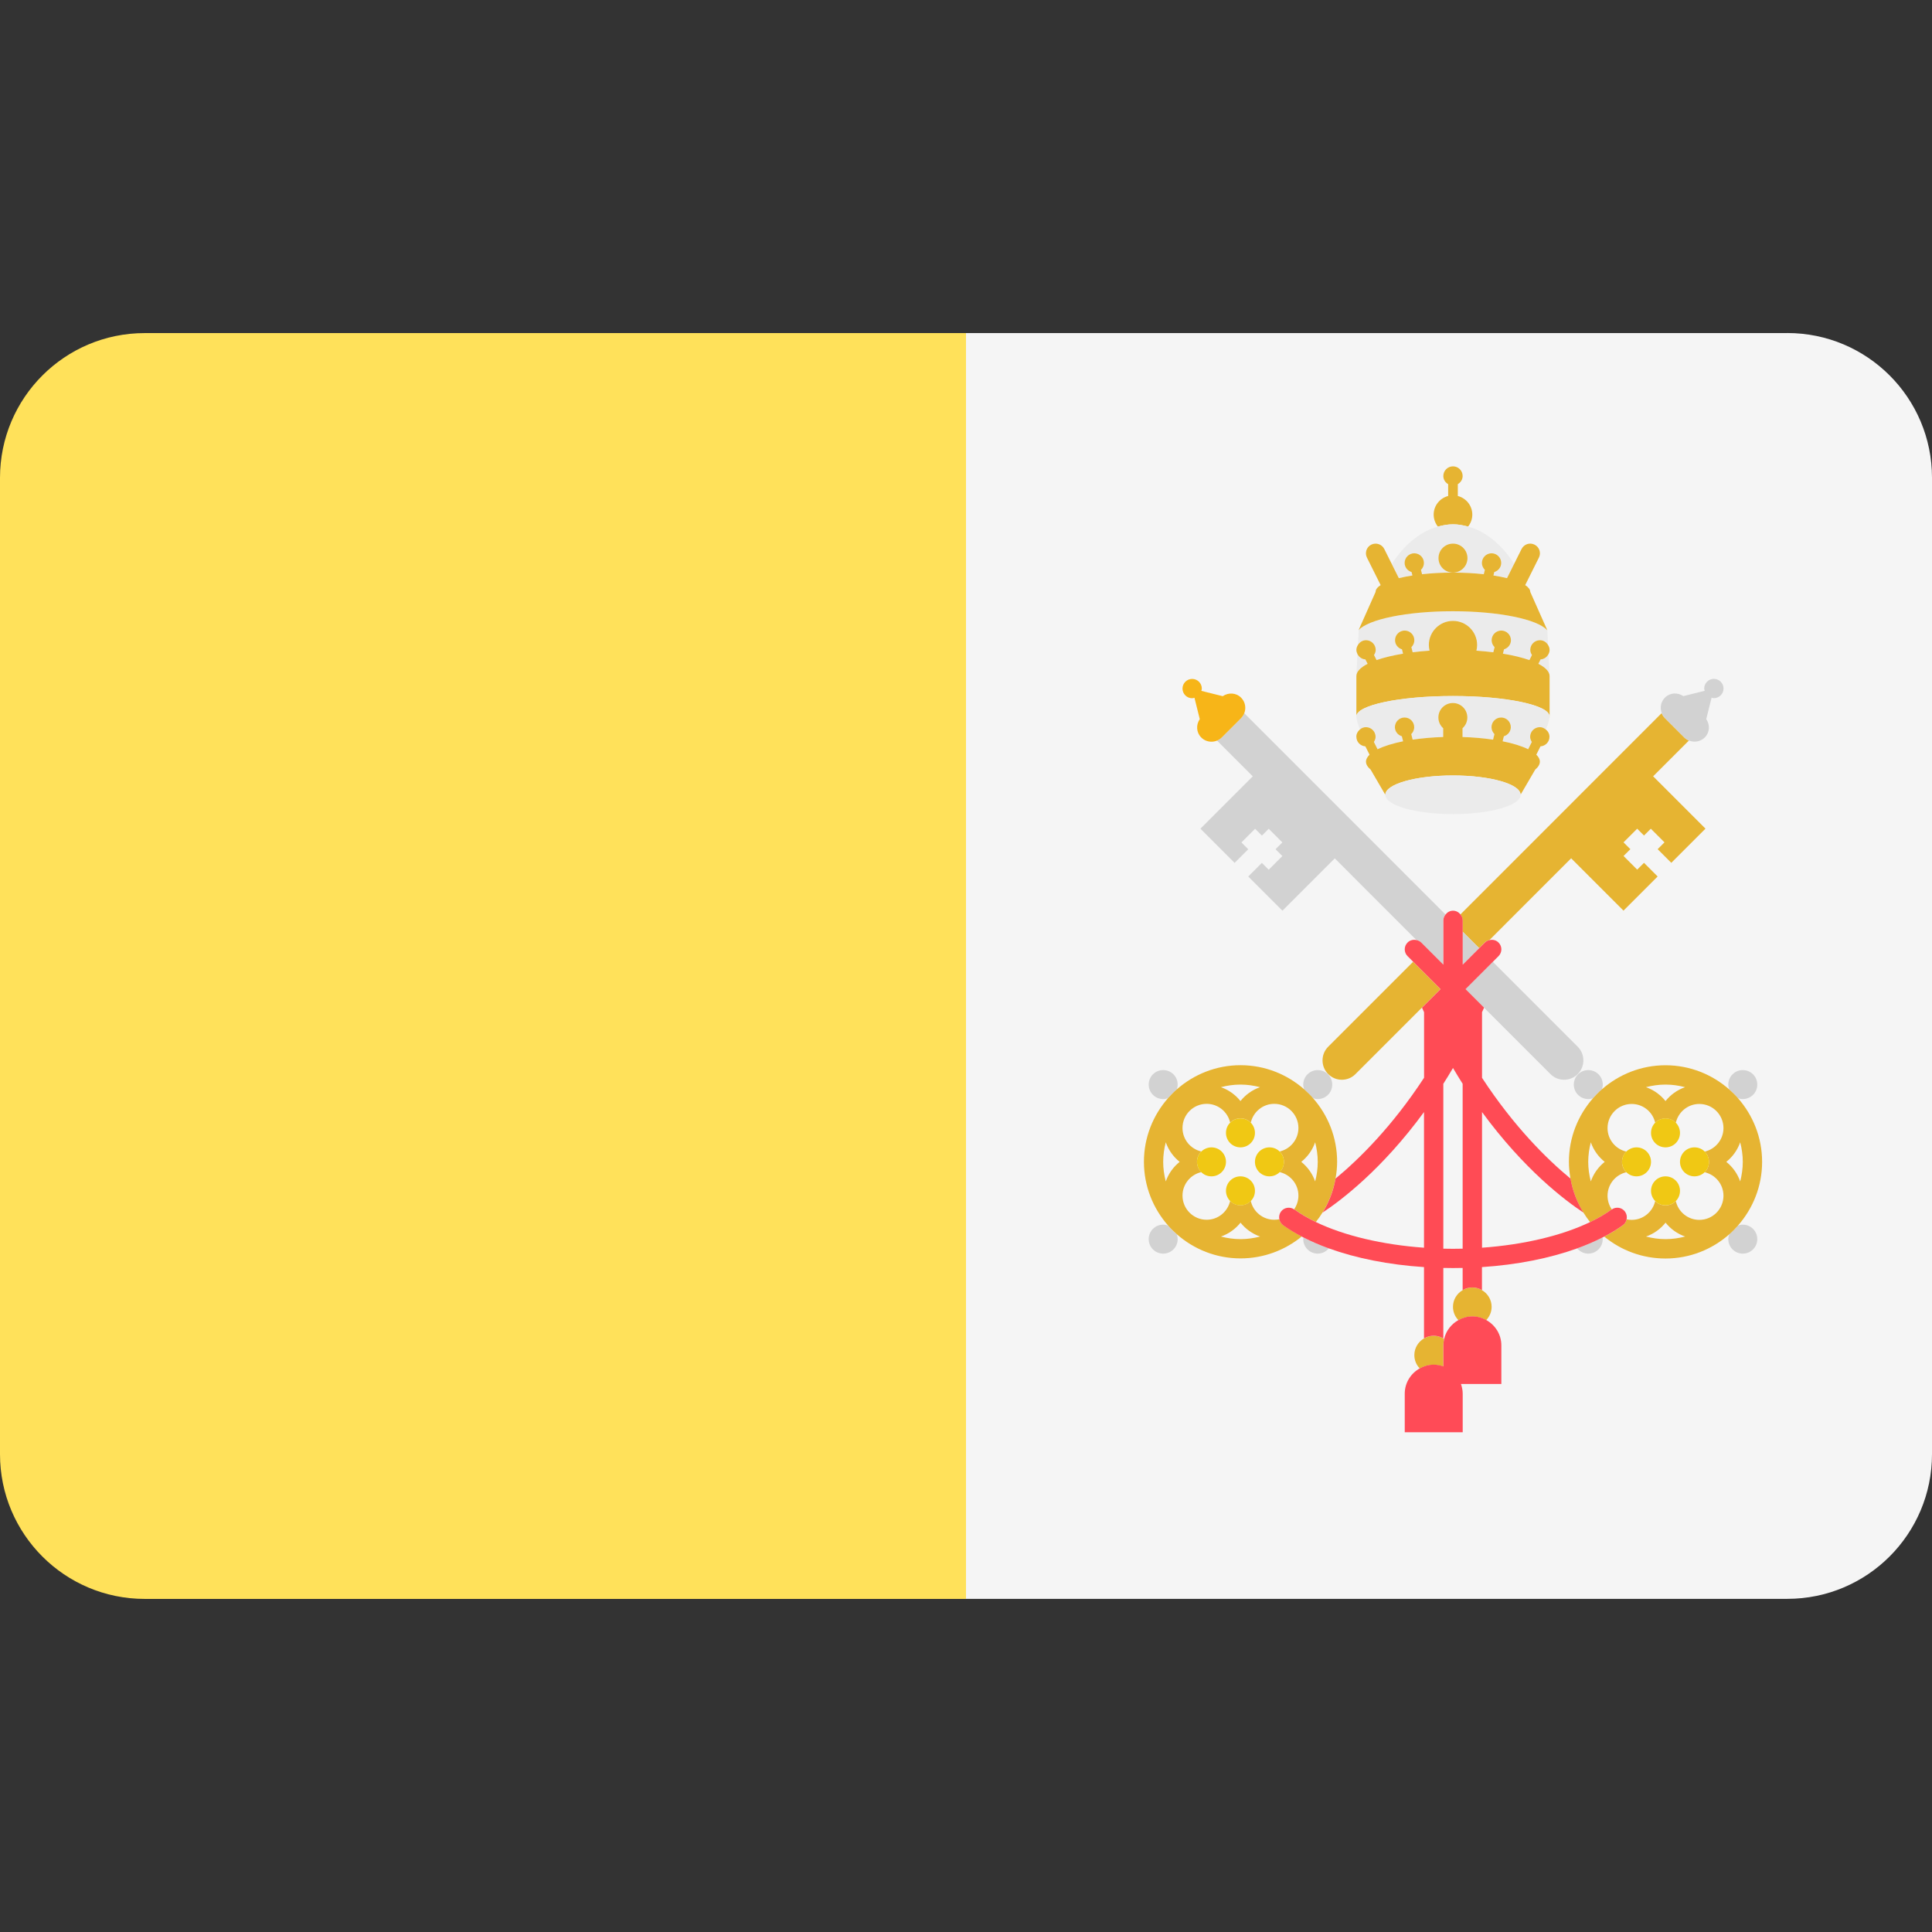 <svg xmlns="http://www.w3.org/2000/svg" width="32" height="32" version="1.1" viewBox="0 0 32 32"><rect x="0" y="0" width="32" height="32" fill="#333333" stroke="none"/><title>vatican-city</title><path fill="#f5f5f5" d="M29.603 5.517h-13.603v20.965h13.603c1.324 0 2.397-1.073 2.397-2.397v-16.172c0-1.324-1.073-2.397-2.397-2.397z"/><path fill="#ffe15a" d="M2.397 5.517c-1.324 0-2.397 1.073-2.397 2.397v16.172c0 1.324 1.073 2.397 2.397 2.397h13.603v-20.966h-13.603z"/><path fill="#ebebeb" d="M25.517 10.922l-0.037 0.073c0.118 0.061 0.186 0.13 0.186 0.203l-0.018-0.364c-0.025 0.049-0.073 0.084-0.131 0.088z"/><path fill="#ebebeb" d="M22.652 10.995l-0.037-0.073c-0.058-0.004-0.106-0.039-0.131-0.088l-0.018 0.364c0-0.073 0.068-0.142 0.186-0.203z"/><path fill="#ebebeb" d="M22.626 10.604c0.088 0 0.16 0.072 0.16 0.16 0 0.032-0.012 0.060-0.028 0.085l0.042 0.084c0.121-0.042 0.27-0.079 0.439-0.106l-0.018-0.072c-0.066-0.020-0.115-0.079-0.115-0.151 0-0.088 0.072-0.16 0.16-0.16s0.16 0.072 0.16 0.16c0 0.045-0.019 0.085-0.049 0.115l0.021 0.085c0.089-0.011 0.183-0.020 0.28-0.027-0.007-0.030-0.012-0.061-0.012-0.093 0-0.221 0.179-0.4 0.4-0.4s0.4 0.179 0.4 0.4c0 0.032-0.005 0.063-0.012 0.093 0.097 0.007 0.191 0.015 0.28 0.027l0.021-0.085c-0.030-0.029-0.049-0.069-0.049-0.115 0-0.088 0.072-0.16 0.16-0.16s0.16 0.072 0.16 0.16c0 0.072-0.049 0.131-0.115 0.151l-0.018 0.072c0.17 0.028 0.318 0.064 0.439 0.106l0.042-0.084c-0.016-0.025-0.028-0.053-0.028-0.085 0-0.088 0.072-0.16 0.16-0.16 0.058 0 0.106 0.032 0.134 0.078l-0.012-0.244c-0.158-0.179-0.797-0.314-1.562-0.314s-1.404 0.134-1.562 0.314l-0.012 0.244c0.028-0.046 0.076-0.078 0.134-0.078z"/><path fill="#e6b432" d="M24.316 8.722c0.043-0.055 0.070-0.123 0.070-0.198 0-0.149-0.102-0.273-0.24-0.309v-0.196c0.047-0.028 0.080-0.077 0.080-0.135 0-0.088-0.072-0.16-0.16-0.16s-0.16 0.072-0.16 0.16c0 0.059 0.033 0.108 0.080 0.135v0.196c-0.138 0.036-0.24 0.16-0.24 0.309 0 0.075 0.027 0.143 0.070 0.198 0.081-0.022 0.164-0.038 0.25-0.038s0.168 0.015 0.25 0.038z"/><path fill="#ebebeb" d="M23.396 9.532l-0.014-0.057c-0.066-0.020-0.115-0.079-0.115-0.151 0-0.088 0.072-0.16 0.16-0.16s0.16 0.072 0.16 0.16c0 0.045-0.019 0.085-0.049 0.115l0.018 0.072c0.157-0.017 0.329-0.027 0.511-0.027-0.133 0-0.24-0.107-0.24-0.24s0.107-0.24 0.24-0.24 0.24 0.107 0.24 0.24-0.107 0.24-0.24 0.24c0.182 0 0.354 0.010 0.511 0.027l0.018-0.072c-0.030-0.029-0.049-0.069-0.049-0.115 0-0.088 0.072-0.16 0.16-0.16s0.16 0.072 0.16 0.16c0 0.072-0.049 0.131-0.115 0.151l-0.014 0.057c0.081 0.013 0.157 0.027 0.225 0.044l0.118-0.236c-0.204-0.316-0.468-0.537-0.764-0.618-0.081-0.022-0.164-0.038-0.25-0.038s-0.168 0.015-0.25 0.038c-0.296 0.081-0.559 0.302-0.764 0.618l0.118 0.236c0.068-0.017 0.144-0.031 0.225-0.044z"/><path fill="#e6b432" d="M23.906 22.633v-0.349c0-0.037 0.005-0.073 0.013-0.108-0.004-0.003-0.009-0.005-0.013-0.007-0.047-0.027-0.101-0.044-0.16-0.044s-0.113 0.017-0.16 0.044c-0.095 0.055-0.16 0.157-0.16 0.276 0 0.086 0.034 0.164 0.090 0.221 0.069-0.038 0.146-0.061 0.23-0.061 0.056 0 0.11 0.012 0.16 0.029z"/><path fill="#e6b432" d="M24.226 21.369c-0.095 0.055-0.16 0.157-0.16 0.276 0 0.086 0.034 0.164 0.090 0.221 0.069-0.038 0.146-0.061 0.23-0.061s0.162 0.023 0.23 0.061c0.055-0.058 0.090-0.135 0.090-0.221 0-0.118-0.065-0.22-0.16-0.276-0.047-0.027-0.101-0.044-0.16-0.044s-0.113 0.017-0.16 0.044z"/><path fill="#ff4b57" d="M24.156 21.865c-0.117 0.065-0.205 0.176-0.236 0.31-0.008 0.035-0.013 0.071-0.013 0.108v0.349c-0.050-0.018-0.104-0.029-0.16-0.029-0.084 0-0.162 0.023-0.23 0.061-0.148 0.082-0.25 0.238-0.25 0.419v0.64h0.96v-0.64c0-0.056-0.012-0.11-0.029-0.16h0.669v-0.64c0-0.181-0.102-0.337-0.25-0.419-0.069-0.038-0.146-0.061-0.23-0.061s-0.162 0.023-0.23 0.061z"/><path fill="#e6b432" d="M24.226 15.431l0.273 0.273 0.093-0.094c0.022-0.022 0.050-0.034 0.078-0.040l1.353-1.354 0.867 0.867 0.566-0.566-0.226-0.226-0.113 0.113-0.226-0.226 0.113-0.113-0.113-0.113 0.226-0.226 0.113 0.113 0.113-0.113 0.226 0.226-0.113 0.113 0.226 0.226 0.566-0.566-0.867-0.867 0.593-0.593c-0.029-0.012-0.055-0.029-0.079-0.052l-0.32-0.32c-0.024-0.024-0.041-0.052-0.053-0.081l-3.333 3.334c0.021 0.027 0.036 0.060 0.036 0.097l0 0.187z"/><path fill="#e6b432" d="M23.859 16.383l-0.453-0.453-1.407 1.407c-0.125 0.125-0.125 0.328 0 0.453 0.063 0.063 0.144 0.094 0.226 0.094s0.164-0.031 0.226-0.094l1.407-1.407z"/><path fill="#d2d2d2" d="M19.491 18.044c0.009-0.025 0.015-0.052 0.015-0.080 0-0.133-0.107-0.24-0.24-0.24s-0.24 0.107-0.24 0.24c0 0.133 0.107 0.24 0.24 0.24 0.028 0 0.055-0.006 0.080-0.015 0.045-0.052 0.094-0.1 0.145-0.145z"/><path fill="#d2d2d2" d="M19.346 20.299c-0.025-0.009-0.052-0.015-0.080-0.015-0.133 0-0.24 0.107-0.24 0.24s0.107 0.24 0.24 0.24 0.24-0.107 0.24-0.24c0-0.028-0.006-0.055-0.015-0.080-0.052-0.045-0.1-0.094-0.145-0.145z"/><path fill="#d2d2d2" d="M21.746 18.189c0.025 0.009 0.052 0.015 0.080 0.015 0.133 0 0.24-0.107 0.24-0.24s-0.107-0.24-0.24-0.24-0.24 0.107-0.24 0.24c0 0.028 0.006 0.055 0.015 0.080 0.052 0.045 0.1 0.094 0.145 0.145z"/><path fill="#d2d2d2" d="M21.586 20.524c0 0.133 0.107 0.24 0.24 0.24 0.074 0 0.139-0.034 0.183-0.087-0.15-0.054-0.291-0.115-0.42-0.181-0.001 0.009-0.003 0.019-0.003 0.028z"/><path fill="#e6b432" d="M21.252 20.292c-0.034-0.024-0.054-0.060-0.062-0.098-0.027 0.006-0.055 0.009-0.084 0.009-0.19 0-0.349-0.133-0.389-0.311-0.044 0.044-0.104 0.071-0.171 0.071s-0.127-0.027-0.171-0.071c-0.041 0.178-0.199 0.311-0.389 0.311-0.221 0-0.4-0.179-0.4-0.4 0-0.19 0.134-0.349 0.311-0.389-0.044-0.044-0.071-0.104-0.071-0.171s0.027-0.127 0.071-0.171c-0.178-0.041-0.311-0.199-0.311-0.389 0-0.221 0.179-0.4 0.4-0.4 0.19 0 0.349 0.133 0.389 0.311 0.044-0.044 0.104-0.071 0.171-0.071s0.127 0.027 0.171 0.071c0.041-0.178 0.199-0.311 0.389-0.311 0.221 0 0.4 0.179 0.4 0.4 0 0.19-0.134 0.349-0.311 0.389 0.044 0.044 0.071 0.104 0.071 0.171s-0.027 0.127-0.071 0.171c0.178 0.041 0.311 0.199 0.311 0.389 0 0.084-0.027 0.162-0.071 0.227 0.002 0.001 0.003 0.001 0.005 0.002 0.104 0.075 0.223 0.145 0.355 0.208 0.040-0.050 0.076-0.102 0.11-0.157 0.105-0.17 0.18-0.36 0.216-0.564 0.016-0.090 0.026-0.182 0.026-0.276 0-0.404-0.152-0.773-0.4-1.055-0.045-0.052-0.094-0.1-0.145-0.145-0.282-0.248-0.651-0.4-1.055-0.4s-0.773 0.152-1.055 0.4c-0.052 0.045-0.1 0.094-0.145 0.145-0.248 0.282-0.4 0.651-0.4 1.055s0.152 0.773 0.4 1.055c0.045 0.052 0.094 0.1 0.145 0.145 0.282 0.248 0.651 0.4 1.055 0.4 0.384 0 0.738-0.137 1.014-0.363-0.111-0.059-0.215-0.121-0.308-0.189zM21.783 18.92c0.027 0.104 0.043 0.212 0.043 0.324s-0.016 0.22-0.043 0.324c-0.045-0.129-0.125-0.24-0.23-0.324 0.105-0.084 0.185-0.195 0.23-0.324zM20.87 18.007c-0.129 0.045-0.24 0.125-0.324 0.23-0.084-0.105-0.195-0.185-0.324-0.23 0.104-0.027 0.212-0.043 0.324-0.043s0.22 0.016 0.324 0.043zM19.309 18.92c0.045 0.129 0.125 0.24 0.23 0.324-0.105 0.084-0.185 0.195-0.23 0.324-0.027-0.104-0.043-0.212-0.043-0.324s0.016-0.22 0.043-0.324zM20.223 20.481c0.129-0.045 0.24-0.125 0.324-0.23 0.084 0.105 0.195 0.185 0.324 0.23-0.104 0.027-0.212 0.043-0.324 0.043s-0.22-0.016-0.324-0.043z"/><path fill="#f0c814" d="M20.306 19.244c0-0.133-0.107-0.24-0.24-0.24-0.066 0-0.125 0.027-0.169 0.069s-0.071 0.104-0.071 0.171c0 0.067 0.027 0.127 0.071 0.171s0.103 0.069 0.169 0.069c0.133-0 0.24-0.108 0.24-0.24z"/><path fill="#f0c814" d="M20.786 19.244c0 0.133 0.107 0.24 0.24 0.24 0.066 0 0.125-0.027 0.169-0.069s0.071-0.104 0.071-0.171c0-0.067-0.027-0.127-0.071-0.171s-0.103-0.069-0.169-0.069c-0.133-0-0.24 0.107-0.24 0.24z"/><path fill="#f0c814" d="M20.546 19.004c0.133 0 0.24-0.107 0.24-0.24 0-0.066-0.027-0.125-0.069-0.169s-0.104-0.071-0.171-0.071c-0.067 0-0.127 0.027-0.171 0.071s-0.069 0.103-0.069 0.169c0 0.133 0.107 0.24 0.24 0.24z"/><path fill="#f0c814" d="M20.546 19.484c-0.133 0-0.24 0.107-0.24 0.24 0 0.066 0.027 0.125 0.069 0.169s0.104 0.071 0.171 0.071c0.067 0 0.127-0.027 0.171-0.071s0.069-0.103 0.069-0.169c0-0.133-0.107-0.24-0.24-0.24z"/><path fill="#d2d2d2" d="M27.897 12.214c0.023 0.023 0.050 0.041 0.079 0.052s0.060 0.018 0.091 0.018c0.061 0 0.123-0.023 0.17-0.070 0.083-0.083 0.088-0.21 0.024-0.304l0.088-0.354c0.013 0.003 0.025 0.008 0.038 0.008 0.088 0 0.16-0.072 0.16-0.16s-0.072-0.16-0.16-0.16-0.16 0.072-0.16 0.16c0 0.014 0.005 0.025 0.008 0.038l-0.354 0.088c-0.093-0.064-0.22-0.059-0.304 0.024-0.070 0.070-0.087 0.172-0.053 0.258 0.012 0.029 0.029 0.057 0.053 0.081l0.32 0.32z"/><path fill="#d2d2d2" d="M23.906 15.978v-0.734c0-0.037 0.015-0.070 0.036-0.097l-3.333-3.334c-0.012 0.029-0.029 0.057-0.053 0.081l-0.32 0.32c-0.023 0.023-0.050 0.041-0.079 0.052l0.593 0.593-0.867 0.867 0.566 0.566 0.226-0.226-0.113-0.113 0.226-0.226 0.113 0.113 0.113-0.113 0.226 0.226-0.113 0.113 0.113 0.113-0.226 0.226-0.113-0.113-0.226 0.226 0.566 0.566 0.867-0.867 1.353 1.354c0.029 0.006 0.056 0.018 0.078 0.040l0.367 0.367z"/><path fill="#d2d2d2" d="M24.273 16.383l1.407 1.407c0.063 0.063 0.144 0.094 0.226 0.094s0.164-0.031 0.226-0.094c0.125-0.125 0.125-0.328 0-0.453l-1.407-1.407-0.453 0.453z"/><path fill="#d2d2d2" d="M24.226 15.884v0.094l0.273-0.273-0.273-0.273z"/><path fill="#d2d2d2" d="M28.786 18.189c0.025 0.009 0.052 0.015 0.080 0.015 0.133 0 0.24-0.107 0.24-0.24s-0.107-0.24-0.24-0.24-0.24 0.107-0.24 0.24c0 0.028 0.006 0.055 0.015 0.080 0.052 0.045 0.1 0.094 0.145 0.145z"/><path fill="#d2d2d2" d="M28.866 20.284c-0.028 0-0.055 0.006-0.080 0.015-0.045 0.052-0.094 0.1-0.145 0.145-0.009 0.025-0.015 0.052-0.015 0.080 0 0.133 0.107 0.24 0.24 0.24s0.24-0.107 0.24-0.24c0-0.133-0.107-0.24-0.24-0.24z"/><path fill="#d2d2d2" d="M26.532 18.044c0.009-0.025 0.015-0.052 0.015-0.080 0-0.133-0.107-0.24-0.24-0.24s-0.24 0.107-0.24 0.24c0 0.133 0.107 0.24 0.24 0.24 0.028 0 0.055-0.006 0.080-0.015 0.045-0.052 0.094-0.1 0.145-0.145z"/><path fill="#d2d2d2" d="M26.306 20.764c0.133 0 0.24-0.107 0.24-0.24 0-0.010-0.002-0.019-0.003-0.028-0.129 0.066-0.27 0.127-0.42 0.181 0.044 0.052 0.109 0.087 0.183 0.087z"/><path fill="#e6b432" d="M28.786 20.299c0.248-0.282 0.4-0.651 0.4-1.055s-0.152-0.773-0.4-1.055c-0.045-0.052-0.094-0.1-0.145-0.145-0.282-0.248-0.651-0.4-1.055-0.4s-0.773 0.152-1.055 0.4c-0.052 0.045-0.1 0.094-0.145 0.145-0.248 0.282-0.4 0.651-0.4 1.055 0 0.095 0.010 0.188 0.026 0.278 0.036 0.203 0.11 0.393 0.215 0.563 0.034 0.054 0.070 0.107 0.11 0.157 0.132-0.064 0.252-0.133 0.355-0.208 0.002-0.001 0.003-0.001 0.005-0.002-0.045-0.065-0.071-0.143-0.071-0.227 0-0.19 0.134-0.349 0.311-0.389-0.044-0.044-0.071-0.104-0.071-0.171s0.027-0.127 0.071-0.171c-0.178-0.041-0.311-0.199-0.311-0.389 0-0.221 0.179-0.4 0.4-0.4 0.19 0 0.349 0.133 0.389 0.311 0.044-0.044 0.104-0.071 0.171-0.071s0.127 0.027 0.171 0.071c0.041-0.178 0.199-0.311 0.389-0.311 0.221 0 0.4 0.179 0.4 0.4 0 0.19-0.134 0.349-0.311 0.389 0.044 0.044 0.071 0.104 0.071 0.171s-0.027 0.127-0.071 0.171c0.178 0.041 0.311 0.199 0.311 0.389 0 0.221-0.179 0.4-0.4 0.4-0.19 0-0.349-0.133-0.389-0.311-0.044 0.044-0.104 0.071-0.171 0.071s-0.127-0.027-0.171-0.071c-0.041 0.178-0.199 0.311-0.389 0.311-0.029 0-0.057-0.003-0.084-0.009-0.008 0.038-0.028 0.073-0.062 0.098-0.093 0.067-0.196 0.13-0.308 0.188 0.276 0.227 0.629 0.363 1.014 0.363 0.404 0 0.773-0.152 1.055-0.4 0.052-0.045 0.1-0.094 0.145-0.145zM26.349 19.568c-0.027-0.104-0.043-0.212-0.043-0.324s0.016-0.22 0.043-0.324c0.045 0.129 0.125 0.24 0.23 0.324-0.105 0.084-0.185 0.195-0.23 0.324zM27.586 18.237c-0.084-0.105-0.195-0.185-0.324-0.23 0.104-0.027 0.212-0.043 0.324-0.043s0.22 0.016 0.324 0.043c-0.129 0.045-0.24 0.125-0.324 0.23zM28.823 18.92c0.027 0.104 0.043 0.212 0.043 0.324s-0.016 0.22-0.043 0.324c-0.045-0.129-0.125-0.24-0.23-0.324 0.105-0.084 0.185-0.195 0.23-0.324zM27.263 20.481c0.129-0.045 0.24-0.125 0.324-0.23 0.084 0.105 0.195 0.185 0.324 0.23-0.104 0.027-0.212 0.043-0.324 0.043s-0.22-0.016-0.324-0.043z"/><path fill="#f0c814" d="M27.826 19.244c0 0.133 0.107 0.24 0.24 0.24 0.066 0 0.125-0.027 0.169-0.069s0.071-0.104 0.071-0.171c0-0.067-0.027-0.127-0.071-0.171s-0.103-0.069-0.169-0.069c-0.133-0-0.24 0.107-0.24 0.24z"/><path fill="#f0c814" d="M27.346 19.244c0-0.133-0.107-0.24-0.24-0.24-0.066 0-0.125 0.027-0.169 0.069s-0.071 0.104-0.071 0.171c0 0.067 0.027 0.127 0.071 0.171s0.103 0.069 0.169 0.069c0.133-0 0.24-0.108 0.24-0.24z"/><path fill="#f0c814" d="M27.586 19.004c0.133 0 0.24-0.107 0.24-0.24 0-0.066-0.027-0.125-0.069-0.169s-0.104-0.071-0.171-0.071-0.127 0.027-0.171 0.071c-0.043 0.043-0.069 0.103-0.069 0.169 0 0.133 0.107 0.24 0.24 0.24z"/><path fill="#f0c814" d="M27.586 19.484c-0.133 0-0.24 0.107-0.24 0.24 0 0.066 0.027 0.125 0.069 0.169s0.104 0.071 0.171 0.071 0.127-0.027 0.171-0.071c0.043-0.043 0.069-0.103 0.069-0.169 0-0.133-0.107-0.24-0.24-0.24z"/><path fill="#f7b518" d="M20.556 11.894c0.024-0.024 0.041-0.052 0.053-0.081 0.034-0.086 0.017-0.188-0.053-0.258-0.083-0.083-0.21-0.088-0.304-0.024l-0.354-0.088c0.003-0.013 0.008-0.025 0.008-0.038 0-0.088-0.072-0.16-0.16-0.16s-0.16 0.072-0.16 0.16 0.072 0.16 0.16 0.16c0.014 0 0.026-0.005 0.038-0.008l0.088 0.354c-0.064 0.094-0.059 0.22 0.024 0.304 0.047 0.047 0.108 0.070 0.17 0.070 0.031 0 0.062-0.006 0.091-0.018s0.055-0.029 0.079-0.052l0.32-0.32z"/><path fill="#ff4b55" d="M26.88 20.293c0.034-0.024 0.054-0.060 0.062-0.098 0.009-0.042 0.001-0.088-0.026-0.126-0.051-0.070-0.147-0.086-0.218-0.038-0.002 0.001-0.003 0.001-0.005 0.002-0.103 0.075-0.223 0.145-0.355 0.208-0.469 0.226-1.104 0.376-1.791 0.425v-2.247c0.698 0.954 1.378 1.466 1.681 1.666-0.105-0.169-0.18-0.359-0.215-0.563-0.387-0.32-0.935-0.858-1.466-1.67v-1.087c0.011-0.025 0.023-0.049 0.034-0.075l-0.307-0.307 0.546-0.546c0.063-0.063 0.063-0.164 0-0.226-0.040-0.040-0.096-0.052-0.148-0.040-0.029 0.006-0.056 0.018-0.078 0.040l-0.367 0.367v-0.734c0-0.037-0.015-0.070-0.036-0.097-0.029-0.037-0.073-0.063-0.124-0.063s-0.095 0.025-0.124 0.063c-0.021 0.027-0.036 0.060-0.036 0.097v0.734l-0.367-0.367c-0.022-0.022-0.050-0.034-0.078-0.040-0.052-0.012-0.108-0-0.148 0.040-0.063 0.063-0.063 0.164 0 0.226l0.546 0.546-0.307 0.307c0.011 0.025 0.023 0.049 0.034 0.075v1.086c-0.53 0.81-1.078 1.349-1.466 1.67-0.036 0.204-0.11 0.395-0.216 0.564 0.303-0.2 0.983-0.712 1.681-1.666v2.247c-0.687-0.049-1.322-0.199-1.791-0.425-0.133-0.064-0.252-0.133-0.355-0.208-0.002-0.001-0.003-0.001-0.005-0.002-0.071-0.048-0.168-0.032-0.219 0.038-0.027 0.038-0.035 0.083-0.026 0.126 0.008 0.038 0.028 0.073 0.062 0.098 0.093 0.067 0.197 0.13 0.308 0.188 0.010 0.005 0.019 0.010 0.029 0.015 0.129 0.066 0.27 0.127 0.42 0.181 0.454 0.164 0.996 0.272 1.577 0.31v1.181c0.047-0.027 0.101-0.044 0.16-0.044s0.113 0.017 0.16 0.044v-1.167c0.053 0.001 0.106 0.002 0.16 0.002s0.107-0.001 0.16-0.002v0.367c0.047-0.027 0.101-0.044 0.16-0.044s0.113 0.017 0.16 0.044v-0.381c0.581-0.038 1.122-0.146 1.577-0.31 0.15-0.054 0.291-0.115 0.42-0.181 0.010-0.005 0.019-0.010 0.029-0.015 0.111-0.058 0.215-0.121 0.308-0.188zM24.066 20.684c-0.053 0-0.107-0.001-0.16-0.002v-2.731c0.054-0.084 0.107-0.172 0.16-0.262 0.053 0.090 0.106 0.177 0.16 0.262v2.731c-0.053 0.001-0.106 0.002-0.16 0.002z"/><path fill="#e6b432" d="M24.066 11.528c0.884 0 1.6 0.151 1.6 0.338 0-0.314 0-0.62 0-0.668 0-0.073-0.068-0.143-0.186-0.203l0.037-0.073c0.058-0.004 0.106-0.039 0.131-0.088 0.011-0.021 0.018-0.044 0.018-0.070 0-0.031-0.011-0.058-0.026-0.082-0.028-0.046-0.076-0.078-0.134-0.078-0.088 0-0.16 0.072-0.16 0.16 0 0.032 0.012 0.060 0.028 0.085l-0.042 0.084c-0.121-0.042-0.27-0.079-0.439-0.106l0.018-0.072c0.066-0.020 0.115-0.079 0.115-0.151 0-0.088-0.072-0.16-0.16-0.16s-0.16 0.072-0.16 0.16c0 0.045 0.019 0.085 0.049 0.115l-0.021 0.085c-0.089-0.011-0.183-0.020-0.28-0.027 0.007-0.030 0.012-0.061 0.012-0.093 0-0.221-0.179-0.4-0.4-0.4s-0.4 0.179-0.4 0.4c0 0.032 0.005 0.063 0.012 0.093-0.097 0.007-0.191 0.015-0.28 0.027l-0.021-0.085c0.030-0.029 0.049-0.069 0.049-0.115 0-0.088-0.072-0.16-0.16-0.16s-0.16 0.072-0.16 0.16c0 0.072 0.049 0.131 0.115 0.151l0.018 0.072c-0.17 0.028-0.318 0.064-0.439 0.106l-0.042-0.084c0.016-0.025 0.028-0.053 0.028-0.085 0-0.088-0.072-0.16-0.16-0.16-0.058 0-0.106 0.032-0.134 0.078-0.015 0.024-0.026 0.052-0.026 0.082 0 0.026 0.008 0.049 0.018 0.070 0.025 0.049 0.073 0.084 0.131 0.088l0.037 0.073c-0.118 0.061-0.186 0.13-0.186 0.203 0 0.048 0 0.354 0 0.668-0-0.187 0.716-0.338 1.6-0.338z"/><path fill="#e6b432" d="M22.466 11.884l0.002-0.001c-0-0.005-0.002-0.013-0.002-0.017 0 0.006 0 0.012 0 0.018z"/><path fill="#e6b432" d="M25.666 11.884c0-0.006 0-0.012 0-0.018 0 0.004-0.002 0.012-0.002 0.017l0.002 0.001z"/><path fill="#ebebeb" d="M22.786 12.204c0 0.032-0.012 0.060-0.028 0.085l0.061 0.121c0.106-0.053 0.25-0.098 0.423-0.132l-0.021-0.083c-0.066-0.020-0.115-0.079-0.115-0.151 0-0.088 0.072-0.16 0.16-0.16s0.16 0.072 0.16 0.16c0 0.045-0.019 0.085-0.049 0.115l0.023 0.092c0.154-0.023 0.325-0.038 0.506-0.044v-0.145c-0.049-0.044-0.080-0.107-0.080-0.178 0-0.133 0.107-0.24 0.24-0.24s0.24 0.107 0.24 0.24c0 0.071-0.031 0.134-0.080 0.178v0.145c0.181 0.006 0.352 0.021 0.506 0.044l0.023-0.092c-0.030-0.029-0.049-0.069-0.049-0.115 0-0.088 0.072-0.16 0.16-0.16s0.16 0.072 0.16 0.16c0 0.072-0.049 0.131-0.115 0.151l-0.021 0.083c0.173 0.035 0.318 0.080 0.423 0.132l0.061-0.121c-0.016-0.025-0.028-0.053-0.028-0.085 0-0.088 0.072-0.16 0.16-0.16 0.038 0 0.072 0.015 0.099 0.038 0.036-0.087 0.055-0.157 0.058-0.198 0-0.005 0.002-0.013 0.002-0.017 0-0.187-0.716-0.338-1.6-0.338s-1.6 0.151-1.6 0.338c0 0.004 0.002 0.012 0.002 0.017 0.004 0.042 0.023 0.111 0.058 0.198 0.027-0.022 0.061-0.038 0.099-0.038 0.088-0 0.16 0.072 0.16 0.16z"/><path fill="#e6b432" d="M22.466 12.204c0 0.085 0.066 0.152 0.149 0.158l0.069 0.138c-0.037 0.037-0.059 0.075-0.059 0.115 0 0.046 0.028 0.090 0.077 0.132l0.243 0.417c0-0.177 0.501-0.32 1.12-0.32s1.12 0.143 1.12 0.32l0.243-0.417c0.049-0.041 0.077-0.086 0.077-0.132 0-0.040-0.021-0.079-0.059-0.115l0.069-0.138c0.083-0.006 0.149-0.073 0.149-0.158 0-0.050-0.024-0.093-0.061-0.122-0.027-0.022-0.061-0.038-0.099-0.038-0.088 0-0.16 0.072-0.16 0.16 0 0.032 0.012 0.060 0.028 0.085l-0.061 0.121c-0.106-0.053-0.25-0.098-0.423-0.132l0.021-0.083c0.066-0.020 0.115-0.079 0.115-0.151 0-0.088-0.072-0.16-0.16-0.16s-0.16 0.072-0.16 0.16c0 0.045 0.019 0.085 0.049 0.115l-0.023 0.092c-0.154-0.023-0.325-0.038-0.506-0.044v-0.145c0.049-0.044 0.080-0.107 0.080-0.178 0-0.133-0.107-0.24-0.24-0.24s-0.24 0.107-0.24 0.24c0 0.071 0.031 0.134 0.080 0.178v0.145c-0.181 0.006-0.352 0.021-0.506 0.044l-0.023-0.092c0.030-0.029 0.049-0.069 0.049-0.115 0-0.088-0.072-0.16-0.16-0.16s-0.16 0.072-0.16 0.16c0 0.072 0.049 0.131 0.115 0.151l0.021 0.083c-0.173 0.035-0.318 0.080-0.423 0.132l-0.061-0.121c0.016-0.025 0.028-0.053 0.028-0.085 0-0.088-0.072-0.16-0.16-0.16-0.038 0-0.072 0.015-0.099 0.038-0.036 0.029-0.060 0.072-0.060 0.122z"/><path fill="#ebebeb" d="M25.186 13.164c0 0.177-0.501 0.32-1.12 0.32s-1.12-0.143-1.12-0.32c0-0.177 0.501-0.32 1.12-0.32s1.12 0.143 1.12 0.32z"/><path fill="#e6b432" d="M25.628 10.438l-0.282-0.634c0-0.040-0.031-0.078-0.084-0.113l0.227-0.455c0.040-0.079 0.008-0.175-0.072-0.215s-0.175-0.007-0.215 0.072l-0.241 0.483c-0.068-0.017-0.144-0.031-0.225-0.044l0.014-0.057c0.066-0.020 0.115-0.079 0.115-0.151 0-0.088-0.072-0.16-0.16-0.16s-0.16 0.072-0.16 0.16c0 0.045 0.019 0.085 0.049 0.115l-0.018 0.072c-0.157-0.017-0.329-0.027-0.511-0.027s-0.354 0.010-0.511 0.027l-0.018-0.072c0.030-0.029 0.049-0.069 0.049-0.115 0-0.088-0.072-0.16-0.16-0.16s-0.16 0.072-0.16 0.16c0 0.072 0.049 0.131 0.115 0.151l0.014 0.057c-0.081 0.013-0.157 0.027-0.225 0.044l-0.241-0.483c-0.040-0.079-0.135-0.111-0.215-0.072s-0.111 0.136-0.072 0.215l0.227 0.455c-0.054 0.035-0.084 0.073-0.084 0.113l-0.282 0.634c0.158-0.179 0.797-0.314 1.562-0.314s1.404 0.134 1.562 0.314z"/><path fill="#e6b432" d="M24.306 9.244c0 0.133-0.107 0.24-0.24 0.24s-0.24-0.107-0.24-0.24c0-0.133 0.107-0.24 0.24-0.24s0.24 0.107 0.24 0.24z"/></svg>